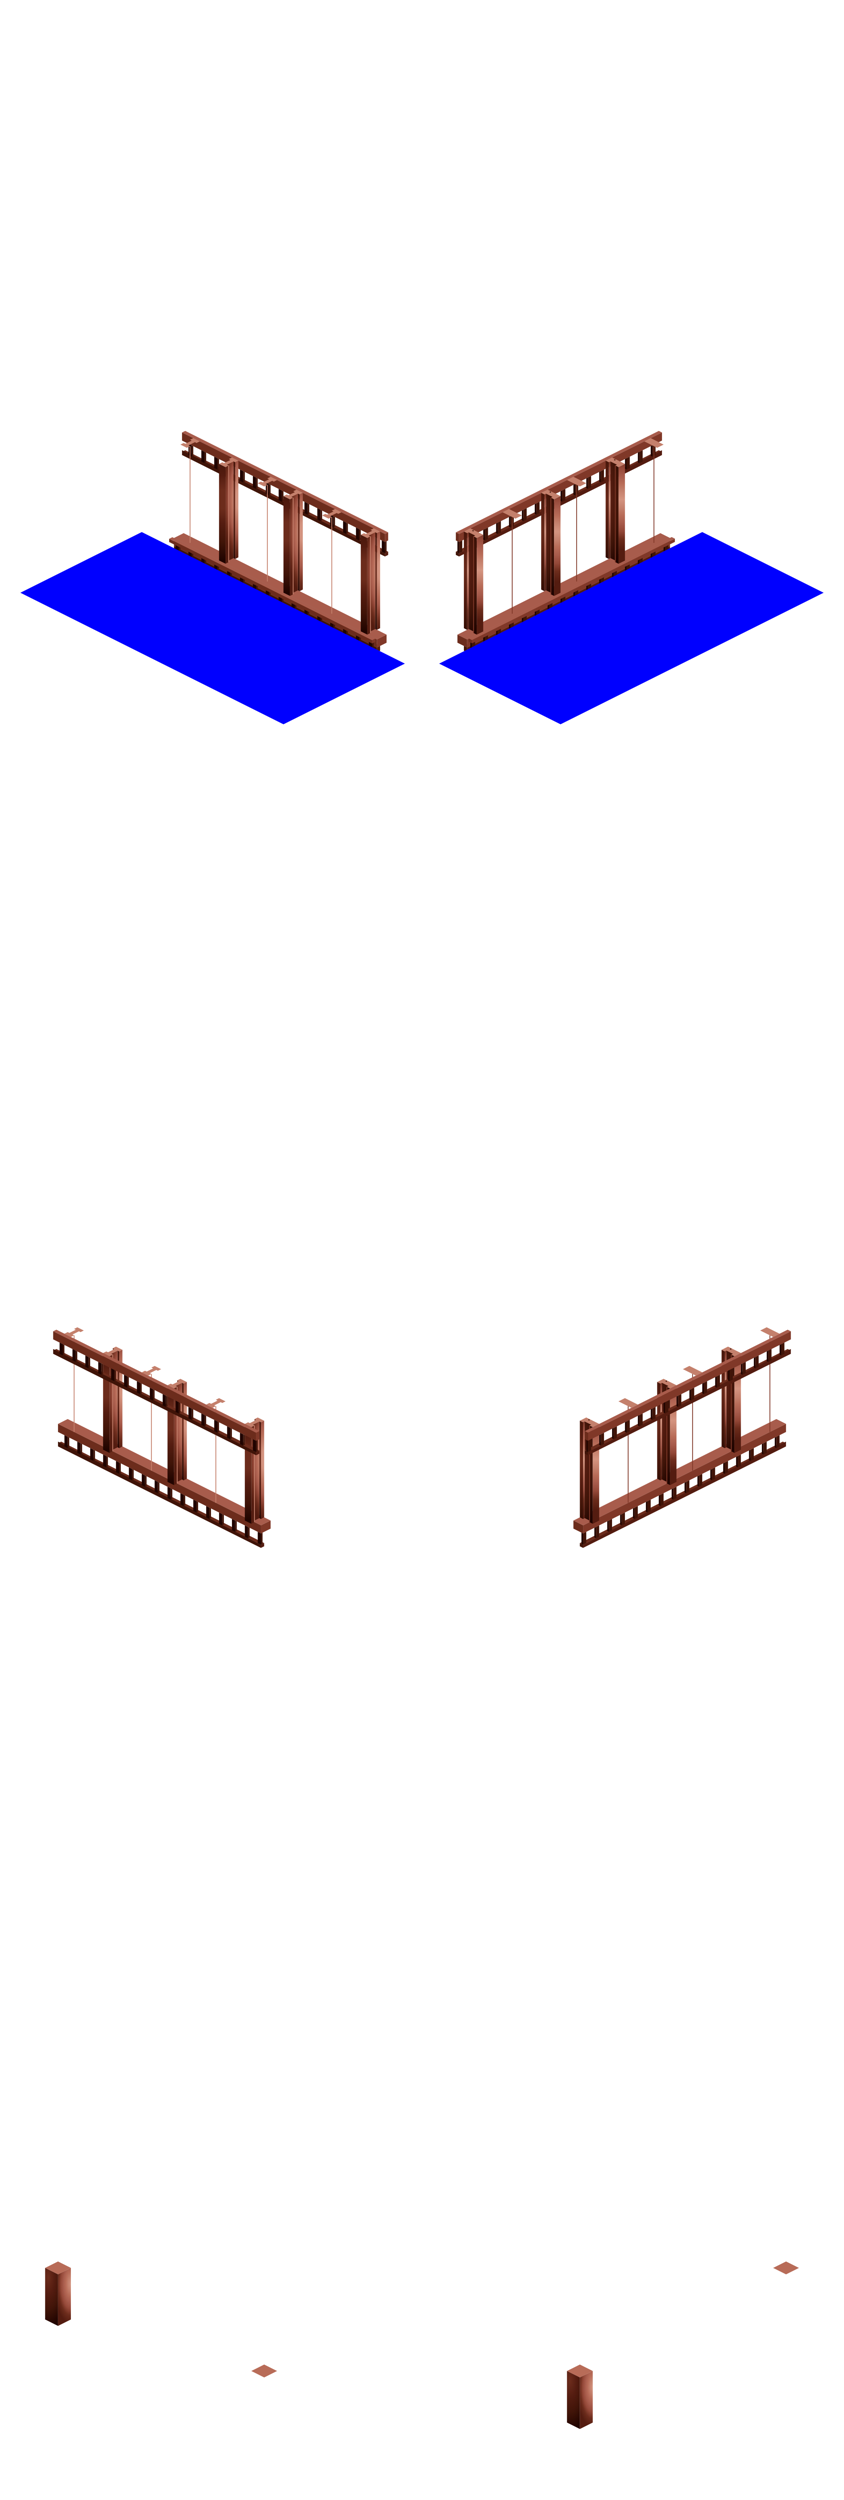 <?xml version="1.0" encoding="UTF-8" standalone="no"?>
<!-- Created with Inkscape (http://www.inkscape.org/) -->

<svg
   width="131"
   height="388"
   viewBox="0 0 34.66 102.658"
   version="1.1"
   id="svg5"
   xml:space="preserve"
   inkscape:version="1.2.2 (732a01da63, 2022-12-09)"
   sodipodi:docname="bridge_steelfast.svg"
   inkscape:export-filename="bridge_steelfast.png"
   inkscape:export-xdpi="384"
   inkscape:export-ydpi="384"
   xmlns:inkscape="http://www.inkscape.org/namespaces/inkscape"
   xmlns:sodipodi="http://sodipodi.sourceforge.net/DTD/sodipodi-0.dtd"
   xmlns:xlink="http://www.w3.org/1999/xlink"
   xmlns="http://www.w3.org/2000/svg"
   xmlns:svg="http://www.w3.org/2000/svg"><sodipodi:namedview
     id="namedview7"
     pagecolor="#ffffff"
     bordercolor="#666666"
     borderopacity="1.0"
     inkscape:showpageshadow="2"
     inkscape:pageopacity="0.0"
     inkscape:pagecheckerboard="0"
     inkscape:deskcolor="#d1d1d1"
     inkscape:document-units="px"
     showgrid="true"
     showguides="true"
     inkscape:zoom="4.0000002"
     inkscape:cx="-168.62499"
     inkscape:cy="186.49999"
     inkscape:window-width="3840"
     inkscape:window-height="2066"
     inkscape:window-x="-11"
     inkscape:window-y="-11"
     inkscape:window-maximized="1"
     inkscape:current-layer="layer1"><inkscape:grid
       type="xygrid"
       id="grid186"
       spacingx="0.033"
       spacingy="0.033"
       empspacing="4"
       originx="0"
       originy="0"
       units="px"
       visible="true" /></sodipodi:namedview><defs
     id="defs2"><linearGradient
       inkscape:collect="always"
       id="linearGradient18527"><stop
         style="stop-color:#6c2c1c;stop-opacity:1;"
         offset="0.152"
         id="stop18519" /><stop
         style="stop-color:#541c10;stop-opacity:1;"
         offset="0.394"
         id="stop18521" /><stop
         style="stop-color:#401408;stop-opacity:1;"
         offset="0.694"
         id="stop18523" /><stop
         style="stop-color:#200400;stop-opacity:1;"
         offset="1"
         id="stop18525" /></linearGradient><linearGradient
       inkscape:collect="always"
       id="linearGradient18517"><stop
         style="stop-color:#d49480;stop-opacity:1;"
         offset="0.124"
         id="stop18501" /><stop
         style="stop-color:#c4806c;stop-opacity:1;"
         offset="0.241"
         id="stop18503" /><stop
         style="stop-color:#b86c58;stop-opacity:1;"
         offset="0.357"
         id="stop18505" /><stop
         style="stop-color:#a85c4c;stop-opacity:1;"
         offset="0.468"
         id="stop18507" /><stop
         style="stop-color:#944838;stop-opacity:1;"
         offset="0.56"
         id="stop18509" /><stop
         style="stop-color:#6c2c1c;stop-opacity:1;"
         offset="0.699"
         id="stop18511" /><stop
         style="stop-color:#541c10;stop-opacity:1;"
         offset="0.83"
         id="stop18513" /><stop
         style="stop-color:#541c10;stop-opacity:1;"
         offset="1"
         id="stop18515" /></linearGradient><linearGradient
       inkscape:collect="always"
       id="linearGradient4727"><stop
         style="stop-color:#d49480;stop-opacity:1;"
         offset="0"
         id="stop4723" /><stop
         style="stop-color:#c4806c;stop-opacity:1;"
         offset="0.145"
         id="stop5937" /><stop
         style="stop-color:#b86c58;stop-opacity:1;"
         offset="0.257"
         id="stop5927" /><stop
         style="stop-color:#a85c4c;stop-opacity:1;"
         offset="0.382"
         id="stop5929" /><stop
         style="stop-color:#944838;stop-opacity:1;"
         offset="0.519"
         id="stop5925" /><stop
         style="stop-color:#6c2c1c;stop-opacity:1;"
         offset="0.652"
         id="stop5935" /><stop
         style="stop-color:#541c10;stop-opacity:1;"
         offset="0.824"
         id="stop5931" /><stop
         style="stop-color:#541c10;stop-opacity:1;"
         offset="1"
         id="stop5933" /></linearGradient><linearGradient
       inkscape:collect="always"
       id="linearGradient2744"><stop
         style="stop-color:#6c2c1c;stop-opacity:1;"
         offset="0"
         id="stop2740" /><stop
         style="stop-color:#541c10;stop-opacity:1;"
         offset="0.344"
         id="stop5300" /><stop
         style="stop-color:#401408;stop-opacity:1;"
         offset="0.662"
         id="stop5578" /><stop
         style="stop-color:#200400;stop-opacity:1;"
         offset="1"
         id="stop2742" /></linearGradient><linearGradient
       inkscape:collect="always"
       xlink:href="#linearGradient18527"
       id="linearGradient2746"
       x1="14.287"
       y1="23.151"
       x2="14.287"
       y2="25.665"
       gradientUnits="userSpaceOnUse"
       spreadMethod="reflect" /><radialGradient
       inkscape:collect="always"
       xlink:href="#linearGradient18517"
       id="radialGradient4731"
       cx="15.081"
       cy="23.614"
       fx="15.081"
       fy="23.614"
       r="0.265"
       gradientTransform="matrix(-3,1.7828446e-7,-2.2669016e-7,-11.5,60.325,294.712)"
       gradientUnits="userSpaceOnUse" /><linearGradient
       inkscape:collect="always"
       xlink:href="#linearGradient4727"
       id="linearGradient2746-9"
       x1="14.287"
       y1="23.151"
       x2="14.287"
       y2="25.665"
       gradientUnits="userSpaceOnUse"
       spreadMethod="reflect" /><radialGradient
       inkscape:collect="always"
       xlink:href="#linearGradient2744"
       id="radialGradient4731-9"
       cx="15.081"
       cy="23.614"
       fx="15.081"
       fy="23.614"
       r="0.265"
       gradientTransform="matrix(-3,1.7828446e-7,-2.2669016e-7,-11.5,60.325,294.712)"
       gradientUnits="userSpaceOnUse" /><radialGradient
       inkscape:collect="always"
       xlink:href="#linearGradient4727"
       id="radialGradient4731-93"
       cx="15.081"
       cy="23.54"
       fx="15.081"
       fy="23.54"
       r="0.265"
       gradientTransform="matrix(-3,-4.3442984e-6,1.1128669e-5,-7.5,58.737,200.625)"
       gradientUnits="userSpaceOnUse" /><radialGradient
       inkscape:collect="always"
       xlink:href="#linearGradient2744"
       id="radialGradient8426"
       cx="14.751"
       cy="24.398"
       fx="14.751"
       fy="24.398"
       r="0.265"
       gradientTransform="matrix(-3,-1.296476e-5,3.2552971e-5,-7.5,56.818,206.794)"
       gradientUnits="userSpaceOnUse" /><radialGradient
       inkscape:collect="always"
       xlink:href="#linearGradient2744"
       id="radialGradient1206"
       cx="15.081"
       cy="23.614"
       fx="15.081"
       fy="23.614"
       r="0.265"
       gradientTransform="matrix(-3,1.7828446e-7,-2.2669016e-7,-11.5,60.325,294.712)"
       gradientUnits="userSpaceOnUse" /><radialGradient
       inkscape:collect="always"
       xlink:href="#linearGradient2744"
       id="radialGradient1238"
       cx="15.081"
       cy="23.614"
       fx="15.081"
       fy="23.614"
       r="0.265"
       gradientTransform="matrix(-3,1.7828446e-7,-2.2669016e-7,-11.5,60.325,294.712)"
       gradientUnits="userSpaceOnUse" /><radialGradient
       inkscape:collect="always"
       xlink:href="#linearGradient2744"
       id="radialGradient1270"
       cx="15.081"
       cy="23.614"
       fx="15.081"
       fy="23.614"
       r="0.265"
       gradientTransform="matrix(-3,1.7828446e-7,-2.2669016e-7,-11.5,60.325,294.712)"
       gradientUnits="userSpaceOnUse" /><radialGradient
       inkscape:collect="always"
       xlink:href="#linearGradient2744"
       id="radialGradient1302"
       cx="15.081"
       cy="23.614"
       fx="15.081"
       fy="23.614"
       r="0.265"
       gradientTransform="matrix(-3,1.7828446e-7,-2.2669016e-7,-11.5,60.325,294.712)"
       gradientUnits="userSpaceOnUse" /><radialGradient
       inkscape:collect="always"
       xlink:href="#linearGradient2744"
       id="radialGradient1334"
       cx="15.081"
       cy="23.614"
       fx="15.081"
       fy="23.614"
       r="0.265"
       gradientTransform="matrix(-3,1.7828446e-7,-2.2669016e-7,-11.5,60.325,294.712)"
       gradientUnits="userSpaceOnUse" /><radialGradient
       inkscape:collect="always"
       xlink:href="#linearGradient2744"
       id="radialGradient1366"
       cx="15.081"
       cy="23.614"
       fx="15.081"
       fy="23.614"
       r="0.265"
       gradientTransform="matrix(-3,1.7828446e-7,-2.2669016e-7,-11.5,60.325,294.712)"
       gradientUnits="userSpaceOnUse" /><radialGradient
       inkscape:collect="always"
       xlink:href="#linearGradient18517"
       id="radialGradient1414"
       cx="15.081"
       cy="23.614"
       fx="15.081"
       fy="23.614"
       r="0.265"
       gradientTransform="matrix(-3,1.7828446e-7,-2.2669016e-7,-11.5,60.325,294.712)"
       gradientUnits="userSpaceOnUse" /><radialGradient
       inkscape:collect="always"
       xlink:href="#linearGradient18517"
       id="radialGradient1446"
       cx="15.081"
       cy="23.614"
       fx="15.081"
       fy="23.614"
       r="0.265"
       gradientTransform="matrix(-3,1.7828446e-7,-2.2669016e-7,-11.5,60.325,294.712)"
       gradientUnits="userSpaceOnUse" /><radialGradient
       inkscape:collect="always"
       xlink:href="#linearGradient18517"
       id="radialGradient1478"
       cx="15.081"
       cy="23.614"
       fx="15.081"
       fy="23.614"
       r="0.265"
       gradientTransform="matrix(-3,1.7828446e-7,-2.2669016e-7,-11.5,60.325,294.712)"
       gradientUnits="userSpaceOnUse" /><radialGradient
       inkscape:collect="always"
       xlink:href="#linearGradient18517"
       id="radialGradient1510"
       cx="15.081"
       cy="23.614"
       fx="15.081"
       fy="23.614"
       r="0.265"
       gradientTransform="matrix(-3,1.7828446e-7,-2.2669016e-7,-11.5,60.325,294.712)"
       gradientUnits="userSpaceOnUse" /><radialGradient
       inkscape:collect="always"
       xlink:href="#linearGradient18517"
       id="radialGradient1542"
       cx="15.081"
       cy="23.614"
       fx="15.081"
       fy="23.614"
       r="0.265"
       gradientTransform="matrix(-3,1.7828446e-7,-2.2669016e-7,-11.5,60.325,294.712)"
       gradientUnits="userSpaceOnUse" /><radialGradient
       inkscape:collect="always"
       xlink:href="#linearGradient18517"
       id="radialGradient1574"
       cx="15.081"
       cy="23.614"
       fx="15.081"
       fy="23.614"
       r="0.265"
       gradientTransform="matrix(-3,1.7828446e-7,-2.2669016e-7,-11.5,60.325,294.712)"
       gradientUnits="userSpaceOnUse" /></defs><g
     inkscape:label="Layer 1"
     inkscape:groupmode="layer"
     id="layer1"
     style="display:inline"><use
       x="0"
       y="0"
       xlink:href="#g8-5-3-3"
       id="use14600"
       style="display:inline"
       transform="translate(-4.564,40.977)" /><use
       x="0"
       y="0"
       xlink:href="#g7-5-6"
       id="use14602"
       style="display:inline"
       transform="translate(-4.564,40.977)" /><g
       id="g15973"
       transform="translate(-0.529,0.265)"><g
         id="g5-42-4-1"
         style="display:inline"
         transform="translate(17.132,12.601)"><path
           style="opacity:1;fill:#a85c4c;fill-opacity:1;fill-rule:evenodd;stroke-width:0.979"
           d="M 10.451,4.829 2.117,8.996 2.249,9.062 10.583,4.895 Z"
           id="path3-86-2-7"
           sodipodi:nodetypes="ccccc" /><path
           style="opacity:1;fill:#803828;fill-opacity:1;fill-rule:evenodd;stroke-width:0.979"
           d="m 2.249,9.062 -2e-7,0.331 L 10.583,5.226 V 4.895 Z"
           id="path4-3-0-1"
           sodipodi:nodetypes="ccccc" /><path
           style="opacity:1;fill:#6c2c1c;fill-opacity:1;fill-rule:evenodd;stroke-width:0.979"
           d="m 2.117,8.996 -2e-7,0.331 0.132,0.066 2e-7,-0.331 z"
           id="path5-1-4-1"
           sodipodi:nodetypes="ccccc" /></g><g
         id="g15905"><g
           id="g8-5-3-3-1"
           transform="translate(12.435,10.517)"
           style="display:inline"><path
             style="fill:#6c2c1c;fill-opacity:1;fill-rule:evenodd;stroke-width:0.979"
             d="M 15.147,7.706 6.813,11.873 6.945,11.939 15.28,7.772 Z"
             id="path3-8-0-2-8-4"
             sodipodi:nodetypes="ccccc" /><path
             style="fill:#541c10;fill-opacity:1;fill-rule:evenodd;stroke-width:0.979"
             d="m 6.945,11.939 4e-7,0.132 8.334,-4.167 V 7.706 Z"
             id="path4-0-5-7-7-0"
             sodipodi:nodetypes="ccccc" /><path
             style="fill:#401408;fill-opacity:1;fill-rule:evenodd;stroke-width:0.979"
             d="m 6.813,11.873 4e-7,0.132 0.132,0.066 -4e-7,-0.132 z"
             id="path5-5-0-2-2-5"
             sodipodi:nodetypes="ccccc" /></g><g
           id="g7-5-6-0"
           transform="translate(12.369,10.55)"
           style="display:inline"><path
             style="display:inline;fill:#200400;fill-opacity:1;fill-rule:evenodd;stroke-width:0.979"
             d="m 7.011,11.906 -0.066,-0.033 -4e-7,-0.463 0.066,0.033 z"
             id="path7-2-9-8-0"
             sodipodi:nodetypes="ccccc" /><path
             style="fill:#401408;fill-opacity:1;fill-rule:evenodd;stroke-width:0.979"
             d="m 7.011,11.443 0.132,-0.066 3e-7,0.463 -0.132,0.066 z"
             id="path6-0-1-1"
             sodipodi:nodetypes="ccccc" /><path
             style="display:inline;fill:#200400;fill-opacity:1;fill-rule:evenodd;stroke-width:0.979"
             d="m 7.541,11.642 -0.066,-0.033 -4e-7,-0.397 0.066,-0.033 z"
             id="path7-2-2-7-3-8-4"
             sodipodi:nodetypes="ccccc" /><path
             style="display:inline;fill:#401408;fill-opacity:1;fill-rule:evenodd;stroke-width:0.979"
             d="m 7.541,11.179 0.132,-0.066 4e-7,0.463 -0.132,0.066 z"
             id="path6-7-3-4-8-7"
             sodipodi:nodetypes="ccccc" /><path
             style="display:inline;fill:#200400;fill-opacity:1;fill-rule:evenodd;stroke-width:0.979"
             d="m 8.07,11.377 -0.066,-0.033 -4e-7,-0.397 0.066,-0.033 z"
             id="path7-2-2-8-9-7"
             sodipodi:nodetypes="ccccc" /><path
             style="display:inline;fill:#401408;fill-opacity:1;fill-rule:evenodd;stroke-width:0.979"
             d="m 8.07,10.914 0.132,-0.066 3e-7,0.463 -0.132,0.066 z"
             id="path6-5-3-5-6"
             sodipodi:nodetypes="ccccc" /><path
             style="display:inline;fill:#200400;fill-opacity:1;fill-rule:evenodd;stroke-width:0.979"
             d="m 8.599,11.112 -0.066,-0.033 -4e-7,-0.397 0.066,-0.033 z"
             id="path7-2-2-7-2-0-7-0"
             sodipodi:nodetypes="ccccc" /><path
             style="display:inline;fill:#401408;fill-opacity:1;fill-rule:evenodd;stroke-width:0.979"
             d="m 8.599,10.649 0.132,-0.066 4e-7,0.463 -0.132,0.066 z"
             id="path6-7-3-7-5-3-3"
             sodipodi:nodetypes="ccccc" /><path
             style="display:inline;fill:#200400;fill-opacity:1;fill-rule:evenodd;stroke-width:0.979"
             d="m 9.128,10.848 -0.066,-0.033 -4e-7,-0.397 0.066,-0.033 z"
             id="path7-2-2-3-3-3-7"
             sodipodi:nodetypes="ccccc" /><path
             style="display:inline;fill:#401408;fill-opacity:1;fill-rule:evenodd;stroke-width:0.979"
             d="m 9.128,10.385 0.132,-0.066 3e-7,0.463 -0.132,0.066 z"
             id="path6-5-1-3-1-2"
             sodipodi:nodetypes="ccccc" /><path
             style="display:inline;fill:#200400;fill-opacity:1;fill-rule:evenodd;stroke-width:0.979"
             d="m 9.657,10.583 -0.066,-0.033 -4e-7,-0.397 0.066,-0.033 z"
             id="path7-2-2-7-2-2-2-4-1"
             sodipodi:nodetypes="ccccc" /><path
             style="display:inline;fill:#401408;fill-opacity:1;fill-rule:evenodd;stroke-width:0.979"
             d="m 9.657,10.12 0.132,-0.066 4e-7,0.463 -0.132,0.066 z"
             id="path6-7-3-7-6-7-4-9"
             sodipodi:nodetypes="ccccc" /><path
             style="display:inline;fill:#200400;fill-opacity:1;fill-rule:evenodd;stroke-width:0.979"
             d="m 10.186,10.319 -0.066,-0.033 V 9.889 l 0.066,-0.033 z"
             id="path7-2-2-3-1-0-0-0"
             sodipodi:nodetypes="ccccc" /><path
             style="display:inline;fill:#401408;fill-opacity:1;fill-rule:evenodd;stroke-width:0.979"
             d="m 10.186,9.856 0.132,-0.066 -1e-6,0.463 -0.132,0.066 z"
             id="path6-5-1-8-5-1-3"
             sodipodi:nodetypes="ccccc" /><path
             style="display:inline;fill:#200400;fill-opacity:1;fill-rule:evenodd;stroke-width:0.979"
             d="m 10.716,10.054 -0.066,-0.033 V 9.624 l 0.066,-0.033 z"
             id="path7-2-2-7-2-2-5-1-8-7"
             sodipodi:nodetypes="ccccc" /><path
             style="display:inline;fill:#401408;fill-opacity:1;fill-rule:evenodd;stroke-width:0.979"
             d="m 10.716,9.591 0.132,-0.066 -10e-7,0.463 -0.132,0.066 z"
             id="path6-7-3-7-6-0-4-2-9"
             sodipodi:nodetypes="ccccc" /><path
             style="display:inline;fill:#200400;fill-opacity:1;fill-rule:evenodd;stroke-width:0.979"
             d="m 11.245,9.79 -0.066,-0.033 V 9.36 l 0.066,-0.033 z"
             id="path7-2-2-3-1-4-8-5-2"
             sodipodi:nodetypes="ccccc" /><path
             style="display:inline;fill:#401408;fill-opacity:1;fill-rule:evenodd;stroke-width:0.979"
             d="m 11.245,9.327 0.132,-0.066 -10e-7,0.463 -0.132,0.066 z"
             id="path6-5-1-8-4-9-0-9"
             sodipodi:nodetypes="ccccc" /><path
             style="display:inline;fill:#200400;fill-opacity:1;fill-rule:evenodd;stroke-width:0.979"
             d="m 11.774,9.525 -0.066,-0.033 V 9.095 l 0.066,-0.033 z"
             id="path7-2-2-7-2-2-5-7-8-5-1"
             sodipodi:nodetypes="ccccc" /><path
             style="display:inline;fill:#401408;fill-opacity:1;fill-rule:evenodd;stroke-width:0.979"
             d="m 11.774,9.062 0.132,-0.066 -1e-6,0.463 -0.132,0.066 z"
             id="path6-7-3-7-6-0-0-2-4-7"
             sodipodi:nodetypes="ccccc" /><path
             style="display:inline;fill:#200400;fill-opacity:1;fill-rule:evenodd;stroke-width:0.979"
             d="m 12.303,9.26 -0.066,-0.033 V 8.83 l 0.066,-0.033 z"
             id="path7-2-2-3-1-4-5-9-0-2"
             sodipodi:nodetypes="ccccc" /><path
             style="display:inline;fill:#401408;fill-opacity:1;fill-rule:evenodd;stroke-width:0.979"
             d="m 12.303,8.797 0.132,-0.066 -10e-7,0.463 -0.132,0.066 z"
             id="path6-5-1-8-4-7-5-0-5"
             sodipodi:nodetypes="ccccc" /><path
             style="display:inline;fill:#200400;fill-opacity:1;fill-rule:evenodd;stroke-width:0.979"
             d="m 12.832,8.996 -0.066,-0.033 V 8.566 l 0.066,-0.033 z"
             id="path7-2-2-7-2-2-5-7-0-3-4-1"
             sodipodi:nodetypes="ccccc" /><path
             style="display:inline;fill:#401408;fill-opacity:1;fill-rule:evenodd;stroke-width:0.979"
             d="m 12.832,8.533 0.132,-0.066 -1e-6,0.463 -0.132,0.066 z"
             id="path6-7-3-7-6-0-0-3-0-7-1"
             sodipodi:nodetypes="ccccc" /><path
             style="display:inline;fill:#200400;fill-opacity:1;fill-rule:evenodd;stroke-width:0.979"
             d="m 13.361,8.731 -0.066,-0.033 V 8.301 l 0.066,-0.033 z"
             id="path7-2-2-3-1-4-5-3-7-4-1"
             sodipodi:nodetypes="ccccc" /><path
             style="display:inline;fill:#401408;fill-opacity:1;fill-rule:evenodd;stroke-width:0.979"
             d="m 13.361,8.268 0.132,-0.066 -10e-7,0.463 -0.132,0.066 z"
             id="path6-5-1-8-4-7-1-0-2-8"
             sodipodi:nodetypes="ccccc" /><path
             style="display:inline;fill:#200400;fill-opacity:1;fill-rule:evenodd;stroke-width:0.979"
             d="m 13.891,8.467 -0.066,-0.033 V 8.037 l 0.066,-0.033 z"
             id="path7-2-2-7-2-2-5-7-0-9-2-1-1"
             sodipodi:nodetypes="ccccc" /><path
             style="display:inline;fill:#401408;fill-opacity:1;fill-rule:evenodd;stroke-width:0.979"
             d="m 13.891,8.004 0.132,-0.066 -10e-7,0.463 -0.132,0.066 z"
             id="path6-7-3-7-6-0-0-3-6-0-2-6"
             sodipodi:nodetypes="ccccc" /><path
             style="display:inline;fill:#200400;fill-opacity:1;fill-rule:evenodd;stroke-width:0.979"
             d="m 14.42,8.202 -0.066,-0.033 V 7.772 l 0.066,-0.033 z"
             id="path7-2-2-3-1-4-5-3-6-6-2-8"
             sodipodi:nodetypes="ccccc" /><path
             style="display:inline;fill:#401408;fill-opacity:1;fill-rule:evenodd;stroke-width:0.979"
             d="m 14.42,7.739 0.132,-0.066 -1e-6,0.463 -0.132,0.066 z"
             id="path6-5-1-8-4-7-1-9-7-2-9"
             sodipodi:nodetypes="ccccc" /><path
             style="display:inline;fill:#200400;fill-opacity:1;fill-rule:evenodd;stroke-width:0.979"
             d="m 14.949,7.937 -0.066,-0.033 V 7.508 l 0.066,-0.033 z"
             id="path7-2-2-7-2-2-5-7-0-9-1-1-7-7"
             sodipodi:nodetypes="ccccc" /><path
             style="display:inline;fill:#401408;fill-opacity:1;fill-rule:evenodd;stroke-width:0.979"
             d="m 14.949,7.474 0.132,-0.066 -10e-7,0.463 -0.132,0.066 z"
             id="path6-7-3-7-6-0-0-3-6-7-5-6-8"
             sodipodi:nodetypes="ccccc" /></g></g></g><use
       x="0"
       y="0"
       xlink:href="#g8-5-3-3-1"
       id="use14631"
       style="display:inline"
       transform="translate(4.564,40.977)" /><use
       x="0"
       y="0"
       xlink:href="#g7-5-6-0"
       id="use14633"
       style="display:inline"
       transform="translate(4.564,40.977)" /><g
       id="g12732"
       transform="translate(0.529,0.265)"><g
         id="g8-5-3-3"
         transform="matrix(-1,0,0,1,22.225,10.517)"
         style="display:inline"><path
           style="fill:#6c2c1c;fill-opacity:1;fill-rule:evenodd;stroke-width:0.979"
           d="M 15.147,7.706 6.813,11.873 6.945,11.939 15.28,7.772 Z"
           id="path3-8-0-2-8"
           sodipodi:nodetypes="ccccc" /><path
           style="fill:#401408;fill-opacity:1;fill-rule:evenodd;stroke-width:0.979"
           d="m 6.945,11.939 4e-7,0.132 8.334,-4.167 V 7.706 Z"
           id="path4-0-5-7-7"
           sodipodi:nodetypes="ccccc" /><path
           style="fill:#541c10;fill-opacity:1;fill-rule:evenodd;stroke-width:0.979"
           d="m 6.813,11.873 4e-7,0.132 0.132,0.066 -4e-7,-0.132 z"
           id="path5-5-0-2-2"
           sodipodi:nodetypes="ccccc" /></g><g
         id="g5-42-4"
         style="display:inline"
         transform="matrix(-1,0,0,1,17.529,12.601)"><path
           style="opacity:1;fill:#a85c4c;fill-opacity:1;fill-rule:evenodd;stroke-width:0.979"
           d="M 10.451,4.829 2.117,8.996 2.249,9.062 10.583,4.895 Z"
           id="path3-86-2"
           sodipodi:nodetypes="ccccc" /><path
           style="opacity:1;fill:#6c2c1c;fill-opacity:1;fill-rule:evenodd;stroke-width:0.979"
           d="m 2.249,9.062 -2e-7,0.331 L 10.583,5.226 V 4.895 Z"
           id="path4-3-0"
           sodipodi:nodetypes="ccccc" /><path
           style="opacity:1;fill:#803828;fill-opacity:1;fill-rule:evenodd;stroke-width:0.979"
           d="m 2.117,8.996 -2e-7,0.331 0.132,0.066 2e-7,-0.331 z"
           id="path5-1-4"
           sodipodi:nodetypes="ccccc" /></g><g
         id="g7-5-6"
         transform="matrix(-1,0,0,1,22.291,10.55)"
         style="display:inline"><path
           style="display:inline;fill:#401408;fill-opacity:1;fill-rule:evenodd;stroke-width:0.979"
           d="m 7.011,11.906 -0.066,-0.033 -4e-7,-0.463 0.066,0.033 z"
           id="path7-2-9-8"
           sodipodi:nodetypes="ccccc" /><path
           style="fill:#200400;fill-opacity:1;fill-rule:evenodd;stroke-width:0.979"
           d="m 7.011,11.443 0.132,-0.066 3e-7,0.463 -0.132,0.066 z"
           id="path6-0-1"
           sodipodi:nodetypes="ccccc" /><path
           style="display:inline;fill:#401408;fill-opacity:1;fill-rule:evenodd;stroke-width:0.979"
           d="m 7.541,11.642 -0.066,-0.033 -4e-7,-0.397 0.066,-0.033 z"
           id="path7-2-2-7-3-8"
           sodipodi:nodetypes="ccccc" /><path
           style="display:inline;fill:#200400;fill-opacity:1;fill-rule:evenodd;stroke-width:0.979"
           d="m 7.541,11.179 0.132,-0.066 4e-7,0.463 -0.132,0.066 z"
           id="path6-7-3-4-8"
           sodipodi:nodetypes="ccccc" /><path
           style="display:inline;fill:#401408;fill-opacity:1;fill-rule:evenodd;stroke-width:0.979"
           d="m 8.07,11.377 -0.066,-0.033 -4e-7,-0.397 0.066,-0.033 z"
           id="path7-2-2-8-9"
           sodipodi:nodetypes="ccccc" /><path
           style="display:inline;fill:#200400;fill-opacity:1;fill-rule:evenodd;stroke-width:0.979"
           d="m 8.07,10.914 0.132,-0.066 3e-7,0.463 -0.132,0.066 z"
           id="path6-5-3-5"
           sodipodi:nodetypes="ccccc" /><path
           style="display:inline;fill:#401408;fill-opacity:1;fill-rule:evenodd;stroke-width:0.979"
           d="m 8.599,11.112 -0.066,-0.033 -4e-7,-0.397 0.066,-0.033 z"
           id="path7-2-2-7-2-0-7"
           sodipodi:nodetypes="ccccc" /><path
           style="display:inline;fill:#200400;fill-opacity:1;fill-rule:evenodd;stroke-width:0.979"
           d="m 8.599,10.649 0.132,-0.066 4e-7,0.463 -0.132,0.066 z"
           id="path6-7-3-7-5-3"
           sodipodi:nodetypes="ccccc" /><path
           style="display:inline;fill:#401408;fill-opacity:1;fill-rule:evenodd;stroke-width:0.979"
           d="m 9.128,10.848 -0.066,-0.033 -4e-7,-0.397 0.066,-0.033 z"
           id="path7-2-2-3-3-3"
           sodipodi:nodetypes="ccccc" /><path
           style="display:inline;fill:#200400;fill-opacity:1;fill-rule:evenodd;stroke-width:0.979"
           d="m 9.128,10.385 0.132,-0.066 3e-7,0.463 -0.132,0.066 z"
           id="path6-5-1-3-1"
           sodipodi:nodetypes="ccccc" /><path
           style="display:inline;fill:#401408;fill-opacity:1;fill-rule:evenodd;stroke-width:0.979"
           d="m 9.657,10.583 -0.066,-0.033 -4e-7,-0.397 0.066,-0.033 z"
           id="path7-2-2-7-2-2-2-4"
           sodipodi:nodetypes="ccccc" /><path
           style="display:inline;fill:#200400;fill-opacity:1;fill-rule:evenodd;stroke-width:0.979"
           d="m 9.657,10.12 0.132,-0.066 4e-7,0.463 -0.132,0.066 z"
           id="path6-7-3-7-6-7-4"
           sodipodi:nodetypes="ccccc" /><path
           style="display:inline;fill:#401408;fill-opacity:1;fill-rule:evenodd;stroke-width:0.979"
           d="m 10.186,10.319 -0.066,-0.033 V 9.889 l 0.066,-0.033 z"
           id="path7-2-2-3-1-0-0"
           sodipodi:nodetypes="ccccc" /><path
           style="display:inline;fill:#200400;fill-opacity:1;fill-rule:evenodd;stroke-width:0.979"
           d="m 10.186,9.856 0.132,-0.066 -1e-6,0.463 -0.132,0.066 z"
           id="path6-5-1-8-5-1"
           sodipodi:nodetypes="ccccc" /><path
           style="display:inline;fill:#401408;fill-opacity:1;fill-rule:evenodd;stroke-width:0.979"
           d="m 10.716,10.054 -0.066,-0.033 V 9.624 l 0.066,-0.033 z"
           id="path7-2-2-7-2-2-5-1-8"
           sodipodi:nodetypes="ccccc" /><path
           style="display:inline;fill:#200400;fill-opacity:1;fill-rule:evenodd;stroke-width:0.979"
           d="m 10.716,9.591 0.132,-0.066 -10e-7,0.463 -0.132,0.066 z"
           id="path6-7-3-7-6-0-4-2"
           sodipodi:nodetypes="ccccc" /><path
           style="display:inline;fill:#401408;fill-opacity:1;fill-rule:evenodd;stroke-width:0.979"
           d="m 11.245,9.79 -0.066,-0.033 V 9.36 l 0.066,-0.033 z"
           id="path7-2-2-3-1-4-8-5"
           sodipodi:nodetypes="ccccc" /><path
           style="display:inline;fill:#200400;fill-opacity:1;fill-rule:evenodd;stroke-width:0.979"
           d="m 11.245,9.327 0.132,-0.066 -10e-7,0.463 -0.132,0.066 z"
           id="path6-5-1-8-4-9-0"
           sodipodi:nodetypes="ccccc" /><path
           style="display:inline;fill:#401408;fill-opacity:1;fill-rule:evenodd;stroke-width:0.979"
           d="m 11.774,9.525 -0.066,-0.033 V 9.095 l 0.066,-0.033 z"
           id="path7-2-2-7-2-2-5-7-8-5"
           sodipodi:nodetypes="ccccc" /><path
           style="display:inline;fill:#200400;fill-opacity:1;fill-rule:evenodd;stroke-width:0.979"
           d="m 11.774,9.062 0.132,-0.066 -1e-6,0.463 -0.132,0.066 z"
           id="path6-7-3-7-6-0-0-2-4"
           sodipodi:nodetypes="ccccc" /><path
           style="display:inline;fill:#401408;fill-opacity:1;fill-rule:evenodd;stroke-width:0.979"
           d="m 12.303,9.26 -0.066,-0.033 V 8.83 l 0.066,-0.033 z"
           id="path7-2-2-3-1-4-5-9-0"
           sodipodi:nodetypes="ccccc" /><path
           style="display:inline;fill:#200400;fill-opacity:1;fill-rule:evenodd;stroke-width:0.979"
           d="m 12.303,8.797 0.132,-0.066 -10e-7,0.463 -0.132,0.066 z"
           id="path6-5-1-8-4-7-5-0"
           sodipodi:nodetypes="ccccc" /><path
           style="display:inline;fill:#401408;fill-opacity:1;fill-rule:evenodd;stroke-width:0.979"
           d="m 12.832,8.996 -0.066,-0.033 V 8.566 l 0.066,-0.033 z"
           id="path7-2-2-7-2-2-5-7-0-3-4"
           sodipodi:nodetypes="ccccc" /><path
           style="display:inline;fill:#200400;fill-opacity:1;fill-rule:evenodd;stroke-width:0.979"
           d="m 12.832,8.533 0.132,-0.066 -1e-6,0.463 -0.132,0.066 z"
           id="path6-7-3-7-6-0-0-3-0-7"
           sodipodi:nodetypes="ccccc" /><path
           style="display:inline;fill:#401408;fill-opacity:1;fill-rule:evenodd;stroke-width:0.979"
           d="m 13.361,8.731 -0.066,-0.033 V 8.301 l 0.066,-0.033 z"
           id="path7-2-2-3-1-4-5-3-7-4"
           sodipodi:nodetypes="ccccc" /><path
           style="display:inline;fill:#200400;fill-opacity:1;fill-rule:evenodd;stroke-width:0.979"
           d="m 13.361,8.268 0.132,-0.066 -10e-7,0.463 -0.132,0.066 z"
           id="path6-5-1-8-4-7-1-0-2"
           sodipodi:nodetypes="ccccc" /><path
           style="display:inline;fill:#401408;fill-opacity:1;fill-rule:evenodd;stroke-width:0.979"
           d="m 13.891,8.467 -0.066,-0.033 V 8.037 l 0.066,-0.033 z"
           id="path7-2-2-7-2-2-5-7-0-9-2-1"
           sodipodi:nodetypes="ccccc" /><path
           style="display:inline;fill:#200400;fill-opacity:1;fill-rule:evenodd;stroke-width:0.979"
           d="m 13.891,8.004 0.132,-0.066 -10e-7,0.463 -0.132,0.066 z"
           id="path6-7-3-7-6-0-0-3-6-0-2"
           sodipodi:nodetypes="ccccc" /><path
           style="display:inline;fill:#401408;fill-opacity:1;fill-rule:evenodd;stroke-width:0.979"
           d="m 14.42,8.202 -0.066,-0.033 V 7.772 l 0.066,-0.033 z"
           id="path7-2-2-3-1-4-5-3-6-6-2"
           sodipodi:nodetypes="ccccc" /><path
           style="display:inline;fill:#200400;fill-opacity:1;fill-rule:evenodd;stroke-width:0.979"
           d="m 14.42,7.739 0.132,-0.066 -1e-6,0.463 -0.132,0.066 z"
           id="path6-5-1-8-4-7-1-9-7-2"
           sodipodi:nodetypes="ccccc" /><path
           style="display:inline;fill:#401408;fill-opacity:1;fill-rule:evenodd;stroke-width:0.979"
           d="m 14.949,7.937 -0.066,-0.033 V 7.508 l 0.066,-0.033 z"
           id="path7-2-2-7-2-2-5-7-0-9-1-1-7"
           sodipodi:nodetypes="ccccc" /><path
           style="display:inline;fill:#200400;fill-opacity:1;fill-rule:evenodd;stroke-width:0.979"
           d="m 14.949,7.474 0.132,-0.066 -10e-7,0.463 -0.132,0.066 z"
           id="path6-7-3-7-6-0-0-3-6-7-5-6"
           sodipodi:nodetypes="ccccc" /></g></g><g
       id="g5-42-4-7-0-4"
       style="display:inline"
       transform="translate(16.933,17.529)"><path
         style="opacity:1;fill:#541c10;fill-opacity:1;fill-rule:evenodd;stroke-width:0.979"
         d="m 2.249,9.062 -4e-7,0.198 8.334,-4.167 1e-6,-0.198 z"
         id="path4-3-0-9-5-1"
         sodipodi:nodetypes="ccccc" /><path
         style="opacity:1;fill:#a85c4c;fill-opacity:1;fill-rule:evenodd;stroke-width:0.979"
         d="M 10.451,4.829 2.117,8.996 2.249,9.062 10.583,4.895 Z"
         id="path3-86-2-0-0-7"
         sodipodi:nodetypes="ccccc" /><path
         style="opacity:1;fill:#401408;fill-opacity:1;fill-rule:evenodd;stroke-width:0.979"
         d="m 2.117,8.996 -4e-7,0.198 0.132,0.066 4e-7,-0.198 z"
         id="path5-1-4-5-7-8"
         sodipodi:nodetypes="ccccc" /></g><use
       x="0"
       y="0"
       xlink:href="#g5-42-4-7-4"
       id="use15009"
       transform="translate(-4.763,-36.38)" /><g
       id="g13563"><g
         id="g5"
         style="display:inline"
         transform="translate(17.132,17.225)"><path
           style="opacity:1;fill:#a85c4c;fill-opacity:1;fill-rule:evenodd;stroke-width:0.979"
           d="M 10.451,4.829 2.117,8.996 2.249,9.062 10.583,4.895 Z"
           id="path3"
           sodipodi:nodetypes="ccccc" /><path
           style="opacity:1;fill:#803828;fill-opacity:1;fill-rule:evenodd;stroke-width:0.979"
           d="M 2.249,9.062 V 9.194 L 10.583,5.027 V 4.895 Z"
           id="path4"
           sodipodi:nodetypes="ccccc" /><path
           style="opacity:1;fill:#6c2c1c;fill-opacity:1;fill-rule:evenodd;stroke-width:0.979"
           d="m 2.117,8.996 v 0.132 l 0.132,0.066 V 9.062 Z"
           id="path5" /></g><g
         id="g7"
         transform="translate(12.369,14.843)"
         style="display:inline"><path
           style="display:inline;fill:#200400;fill-opacity:1;fill-rule:evenodd;stroke-width:0.979"
           d="m 7.011,11.906 -0.066,-0.033 1e-7,-0.331 0.066,0.033 z"
           id="path7-2"
           sodipodi:nodetypes="ccccc" /><path
           style="fill:#401408;fill-opacity:1;fill-rule:evenodd;stroke-width:0.979"
           d="m 7.011,11.576 0.132,-0.066 -2e-7,0.331 -0.132,0.066 z"
           id="path6"
           sodipodi:nodetypes="ccccc" /><path
           style="display:inline;fill:#200400;fill-opacity:1;fill-rule:evenodd;stroke-width:0.979"
           d="m 7.541,11.642 -0.066,-0.033 10e-8,-0.265 0.066,-0.033 z"
           id="path7-2-2-7"
           sodipodi:nodetypes="ccccc" /><path
           style="display:inline;fill:#401408;fill-opacity:1;fill-rule:evenodd;stroke-width:0.979"
           d="m 7.541,11.311 0.132,-0.066 -1e-7,0.331 -0.132,0.066 z"
           id="path6-7-3"
           sodipodi:nodetypes="ccccc" /><path
           style="display:inline;fill:#200400;fill-opacity:1;fill-rule:evenodd;stroke-width:0.979"
           d="m 8.07,11.377 -0.066,-0.033 1e-7,-0.265 0.066,-0.033 z"
           id="path7-2-2"
           sodipodi:nodetypes="ccccc" /><path
           style="display:inline;fill:#401408;fill-opacity:1;fill-rule:evenodd;stroke-width:0.979"
           d="m 8.07,11.046 0.132,-0.066 -2e-7,0.331 -0.132,0.066 z"
           id="path6-5"
           sodipodi:nodetypes="ccccc" /><path
           style="display:inline;fill:#200400;fill-opacity:1;fill-rule:evenodd;stroke-width:0.979"
           d="m 8.599,11.112 -0.066,-0.033 1e-7,-0.265 0.066,-0.033 z"
           id="path7-2-2-7-2"
           sodipodi:nodetypes="ccccc" /><path
           style="display:inline;fill:#401408;fill-opacity:1;fill-rule:evenodd;stroke-width:0.979"
           d="m 8.599,10.782 0.132,-0.066 -10e-8,0.331 -0.132,0.066 z"
           id="path6-7-3-7"
           sodipodi:nodetypes="ccccc" /><path
           style="display:inline;fill:#200400;fill-opacity:1;fill-rule:evenodd;stroke-width:0.979"
           d="m 9.128,10.848 -0.066,-0.033 1e-7,-0.265 0.066,-0.033 z"
           id="path7-2-2-3"
           sodipodi:nodetypes="ccccc" /><path
           style="display:inline;fill:#401408;fill-opacity:1;fill-rule:evenodd;stroke-width:0.979"
           d="m 9.128,10.517 0.132,-0.066 -2e-7,0.331 -0.132,0.066 z"
           id="path6-5-1"
           sodipodi:nodetypes="ccccc" /><path
           style="display:inline;fill:#200400;fill-opacity:1;fill-rule:evenodd;stroke-width:0.979"
           d="m 9.657,10.583 -0.066,-0.033 10e-8,-0.265 0.066,-0.033 z"
           id="path7-2-2-7-2-2"
           sodipodi:nodetypes="ccccc" /><path
           style="display:inline;fill:#401408;fill-opacity:1;fill-rule:evenodd;stroke-width:0.979"
           d="m 9.657,10.253 0.132,-0.066 -10e-8,0.331 -0.132,0.066 z"
           id="path6-7-3-7-6"
           sodipodi:nodetypes="ccccc" /><path
           style="display:inline;fill:#200400;fill-opacity:1;fill-rule:evenodd;stroke-width:0.979"
           d="m 10.186,10.319 -0.066,-0.033 v -0.265 l 0.066,-0.033 z"
           id="path7-2-2-3-1"
           sodipodi:nodetypes="ccccc" /><path
           style="display:inline;fill:#401408;fill-opacity:1;fill-rule:evenodd;stroke-width:0.979"
           d="m 10.186,9.988 0.132,-0.066 -1e-6,0.331 -0.132,0.066 z"
           id="path6-5-1-8"
           sodipodi:nodetypes="ccccc" /><path
           style="display:inline;fill:#200400;fill-opacity:1;fill-rule:evenodd;stroke-width:0.979"
           d="m 10.716,10.054 -0.066,-0.033 V 9.757 l 0.066,-0.033 z"
           id="path7-2-2-7-2-2-5"
           sodipodi:nodetypes="ccccc" /><path
           style="display:inline;fill:#401408;fill-opacity:1;fill-rule:evenodd;stroke-width:0.979"
           d="m 10.716,9.723 0.132,-0.066 -10e-7,0.331 -0.132,0.066 z"
           id="path6-7-3-7-6-0"
           sodipodi:nodetypes="ccccc" /><path
           style="display:inline;fill:#200400;fill-opacity:1;fill-rule:evenodd;stroke-width:0.979"
           d="m 11.245,9.79 -0.066,-0.033 v -0.265 l 0.066,-0.033 z"
           id="path7-2-2-3-1-4"
           sodipodi:nodetypes="ccccc" /><path
           style="display:inline;fill:#401408;fill-opacity:1;fill-rule:evenodd;stroke-width:0.979"
           d="m 11.245,9.459 0.132,-0.066 -10e-7,0.331 -0.132,0.066 z"
           id="path6-5-1-8-4"
           sodipodi:nodetypes="ccccc" /><path
           style="display:inline;fill:#200400;fill-opacity:1;fill-rule:evenodd;stroke-width:0.979"
           d="m 11.774,9.525 -0.066,-0.033 V 9.227 l 0.066,-0.033 z"
           id="path7-2-2-7-2-2-5-7"
           sodipodi:nodetypes="ccccc" /><path
           style="display:inline;fill:#401408;fill-opacity:1;fill-rule:evenodd;stroke-width:0.979"
           d="m 11.774,9.194 0.132,-0.066 -1e-6,0.331 -0.132,0.066 z"
           id="path6-7-3-7-6-0-0"
           sodipodi:nodetypes="ccccc" /><path
           style="display:inline;fill:#200400;fill-opacity:1;fill-rule:evenodd;stroke-width:0.979"
           d="m 12.303,9.26 -0.066,-0.033 v -0.265 l 0.066,-0.033 z"
           id="path7-2-2-3-1-4-5"
           sodipodi:nodetypes="ccccc" /><path
           style="display:inline;fill:#401408;fill-opacity:1;fill-rule:evenodd;stroke-width:0.979"
           d="m 12.303,8.93 0.132,-0.066 -10e-7,0.331 -0.132,0.066 z"
           id="path6-5-1-8-4-7"
           sodipodi:nodetypes="ccccc" /><path
           style="display:inline;fill:#200400;fill-opacity:1;fill-rule:evenodd;stroke-width:0.979"
           d="m 12.832,8.996 -0.066,-0.033 V 8.698 l 0.066,-0.033 z"
           id="path7-2-2-7-2-2-5-7-0"
           sodipodi:nodetypes="ccccc" /><path
           style="display:inline;fill:#401408;fill-opacity:1;fill-rule:evenodd;stroke-width:0.979"
           d="m 12.832,8.665 0.132,-0.066 -1e-6,0.331 -0.132,0.066 z"
           id="path6-7-3-7-6-0-0-3"
           sodipodi:nodetypes="ccccc" /><path
           style="display:inline;fill:#200400;fill-opacity:1;fill-rule:evenodd;stroke-width:0.979"
           d="m 13.361,8.731 -0.066,-0.033 v -0.265 l 0.066,-0.033 z"
           id="path7-2-2-3-1-4-5-3"
           sodipodi:nodetypes="ccccc" /><path
           style="display:inline;fill:#401408;fill-opacity:1;fill-rule:evenodd;stroke-width:0.979"
           d="m 13.361,8.401 0.132,-0.066 -10e-7,0.331 -0.132,0.066 z"
           id="path6-5-1-8-4-7-1"
           sodipodi:nodetypes="ccccc" /><path
           style="display:inline;fill:#200400;fill-opacity:1;fill-rule:evenodd;stroke-width:0.979"
           d="m 13.891,8.467 -0.066,-0.033 V 8.169 l 0.066,-0.033 z"
           id="path7-2-2-7-2-2-5-7-0-9"
           sodipodi:nodetypes="ccccc" /><path
           style="display:inline;fill:#401408;fill-opacity:1;fill-rule:evenodd;stroke-width:0.979"
           d="m 13.891,8.136 0.132,-0.066 -10e-7,0.331 -0.132,0.066 z"
           id="path6-7-3-7-6-0-0-3-6"
           sodipodi:nodetypes="ccccc" /><path
           style="display:inline;fill:#200400;fill-opacity:1;fill-rule:evenodd;stroke-width:0.979"
           d="m 14.42,8.202 -0.066,-0.033 v -0.265 l 0.066,-0.033 z"
           id="path7-2-2-3-1-4-5-3-6"
           sodipodi:nodetypes="ccccc" /><path
           style="display:inline;fill:#401408;fill-opacity:1;fill-rule:evenodd;stroke-width:0.979"
           d="m 14.42,7.871 0.132,-0.066 -1e-6,0.331 -0.132,0.066 z"
           id="path6-5-1-8-4-7-1-9"
           sodipodi:nodetypes="ccccc" /><path
           style="display:inline;fill:#200400;fill-opacity:1;fill-rule:evenodd;stroke-width:0.979"
           d="m 14.949,7.937 -0.066,-0.033 V 7.64 l 0.066,-0.033 z"
           id="path7-2-2-7-2-2-5-7-0-9-1"
           sodipodi:nodetypes="ccccc" /><path
           style="display:inline;fill:#401408;fill-opacity:1;fill-rule:evenodd;stroke-width:0.979"
           d="m 14.949,7.607 0.132,-0.066 -10e-7,0.331 -0.132,0.066 z"
           id="path6-7-3-7-6-0-0-3-6-7"
           sodipodi:nodetypes="ccccc" /></g></g><g
       id="g8333"
       transform="translate(-0.529,0.265)"><g
         id="g5288-1"
         style="display:inline"
         transform="matrix(-1,0,0,1,34.66,0)"><path
           style="fill:#c4806c;fill-opacity:1;stroke:none;stroke-width:0.265px;stroke-linecap:butt;stroke-linejoin:miter;stroke-opacity:1"
           d="M 14.552,21.828 15.081,21.564 14.817,21.431 14.287,21.696 Z"
           id="path958-0"
           sodipodi:nodetypes="ccccc" /><path
           id="path958-6-4-5"
           style="display:inline;fill:url(#radialGradient4731-9);fill-opacity:1;stroke:none;stroke-width:0.265px;stroke-linecap:butt;stroke-linejoin:miter;stroke-opacity:1"
           d="m 14.949,25.602 0.132,-0.07 v -3.969 l -0.132,0.066 z m -0.066,-4.006 -0.265,0.132 0.066,0.033 -0.132,0.066 v 3.969 l 0.132,-0.066 v -0.066 l 0.198,-0.099 z m -0.198,-0.099 v 0.066 l 0.066,-0.033 z"
           sodipodi:nodetypes="cccccccccccccccccc" /><path
           style="display:inline;fill:none;stroke:#803828;stroke-width:0.033;stroke-linecap:butt;stroke-linejoin:miter;stroke-dasharray:none;stroke-opacity:1"
           d="m 14.684,21.762 v 3.969"
           id="path3232-4"
           sodipodi:nodetypes="cc" /><path
           id="path958-6-3"
           style="display:inline;fill:url(#linearGradient2746-9);fill-opacity:1;stroke:none;stroke-width:0.265px;stroke-linecap:butt;stroke-linejoin:miter;stroke-opacity:1"
           d="m 14.552,21.828 v 3.969 L 14.287,25.665 v -3.969 z m 0.331,-0.232 0.066,0.033 v 3.972 l -0.066,-0.037 z"
           sodipodi:nodetypes="cccccccccc" /></g><use
         x="0"
         y="0"
         xlink:href="#g5288-1"
         id="use8303"
         transform="translate(1.587,-0.794)" /><use
         x="0"
         y="0"
         xlink:href="#g5288-1"
         id="use8305"
         transform="translate(3.175,-1.588)" /><use
         x="0"
         y="0"
         xlink:href="#g5288-1"
         id="use8307"
         transform="translate(4.233,-2.117)" /><use
         x="0"
         y="0"
         xlink:href="#g5288-1"
         id="use8309"
         transform="translate(5.821,-2.91)" /><use
         x="0"
         y="0"
         xlink:href="#g5288-1"
         id="use8311"
         transform="translate(7.408,-3.704)" /></g><g
       id="g5288-9"
       style="display:inline"
       transform="translate(-10.583,69.718)"><g
         id="g8991"><path
           style="fill:#b86c58;fill-opacity:1;stroke:none;stroke-width:0.265px;stroke-linecap:butt;stroke-linejoin:miter;stroke-opacity:1"
           d="m 12.965,23.68 0.529,-0.265 -0.529,-0.265 -0.529,0.265 z"
           id="path958-7"
           sodipodi:nodetypes="ccccc" /><path
           style="display:inline;fill:url(#radialGradient8426);fill-opacity:1;stroke:none;stroke-width:0.265px;stroke-linecap:butt;stroke-linejoin:miter;stroke-opacity:1"
           d="m 12.965,23.68 v 2.117 l -0.529,-0.265 v -2.117 z"
           id="path958-6-5"
           sodipodi:nodetypes="ccccc" /><path
           style="display:inline;fill:url(#radialGradient4731-93);fill-opacity:1;stroke:none;stroke-width:0.265px;stroke-linecap:butt;stroke-linejoin:miter;stroke-opacity:1"
           d="m 12.965,23.68 v 2.117 l 0.529,-0.265 v -2.117 z"
           id="path958-6-4-6"
           sodipodi:nodetypes="ccccc" /></g><use
         x="0"
         y="0"
         xlink:href="#g8991"
         id="use8993"
         transform="translate(8.467,4.233)" /><use
         x="0"
         y="0"
         xlink:href="#g8991"
         id="use8995"
         transform="translate(21.431,4.233)" /><use
         x="0"
         y="0"
         xlink:href="#g8991"
         id="use8997"
         transform="translate(29.898)" /></g><g
       id="g5-42-4-7-0"
       style="display:inline"
       transform="matrix(-1,0,0,1,17.727,17.529)"><path
         style="opacity:1;fill:#401408;fill-opacity:1;fill-rule:evenodd;stroke-width:0.979"
         d="m 2.249,9.062 -4e-7,0.198 8.334,-4.167 1e-6,-0.198 z"
         id="path4-3-0-9-5"
         sodipodi:nodetypes="ccccc" /><path
         style="opacity:1;fill:#a85c4c;fill-opacity:1;fill-rule:evenodd;stroke-width:0.979"
         d="M 10.451,4.829 2.117,8.996 2.249,9.062 10.583,4.895 Z"
         id="path3-86-2-0-0"
         sodipodi:nodetypes="ccccc" /><path
         style="opacity:1;fill:#541c10;fill-opacity:1;fill-rule:evenodd;stroke-width:0.979"
         d="m 2.117,8.996 -4e-7,0.198 0.132,0.066 4e-7,-0.198 z"
         id="path5-1-4-5-7"
         sodipodi:nodetypes="ccccc" /></g><use
       x="0"
       y="0"
       xlink:href="#g5-42-4-7"
       id="use15007"
       transform="translate(4.762,-36.38)" /><g
       id="g8322"
       transform="translate(0.529,0.265)"><g
         id="g5288"><path
           style="fill:#c4806c;fill-opacity:1;stroke:none;stroke-width:0.265px;stroke-linecap:butt;stroke-linejoin:miter;stroke-opacity:1"
           d="m 14.552,21.828 0.132,-0.066 -0.066,-0.033 0.265,-0.132 0.066,0.033 0.132,-0.066 -0.265,-0.132 -0.132,0.066 0.066,0.038 -0.259,0.127 -0.071,-0.033 -0.132,0.066 z"
           id="path958"
           sodipodi:nodetypes="ccccccccccccc" /><path
           id="path958-6-4"
           style="display:inline;fill:url(#radialGradient4731);fill-opacity:1;stroke:none;stroke-width:0.265px;stroke-linecap:butt;stroke-linejoin:miter;stroke-opacity:1"
           d="m 14.949,25.602 0.132,-0.07 v -3.969 l -0.132,0.066 z m -0.066,-4.006 -0.265,0.132 0.066,0.033 -0.132,0.066 v 3.969 l 0.132,-0.066 v -0.066 l 0.198,-0.099 z m -0.198,-0.099 v 0.066 l 0.066,-0.033 z"
           sodipodi:nodetypes="cccccccccccccccccc" /><path
           id="path958-6"
           style="display:inline;fill:url(#linearGradient2746);fill-opacity:1;stroke:none;stroke-width:0.265px;stroke-linecap:butt;stroke-linejoin:miter;stroke-opacity:1"
           d="m 14.552,21.828 v 3.969 L 14.287,25.665 v -3.969 z m 0.331,-0.232 0.066,0.033 v 3.972 l -0.066,-0.037 z"
           sodipodi:nodetypes="cccccccccc" /><path
           style="fill:none;stroke:#c4806c;stroke-width:0.033;stroke-linecap:butt;stroke-linejoin:miter;stroke-dasharray:none;stroke-opacity:1"
           d="m 14.684,21.762 v 3.969"
           id="path3232"
           sodipodi:nodetypes="cc" /></g><use
         x="0"
         y="0"
         xlink:href="#g5288"
         id="use5290"
         transform="translate(-1.587,-0.794)" /><use
         x="0"
         y="0"
         xlink:href="#g5288"
         id="use5292"
         transform="translate(-3.175,-1.588)" /><use
         x="0"
         y="0"
         xlink:href="#g5288"
         id="use5294"
         transform="translate(-4.233,-2.117)" /><use
         x="0"
         y="0"
         xlink:href="#g5288"
         id="use5296"
         transform="translate(-5.821,-2.91)" /><use
         x="0"
         y="0"
         xlink:href="#g5288"
         id="use5298"
         transform="translate(-7.408,-3.704)" /></g><g
       id="g13524"><g
         id="g5-42"
         style="display:inline"
         transform="matrix(-1,0,0,1,17.529,17.231)"><path
           style="opacity:1;fill:#a85c4c;fill-opacity:1;fill-rule:evenodd;stroke-width:0.979"
           d="M 10.451,4.829 2.117,8.996 2.249,9.062 10.583,4.895 Z"
           id="path3-86"
           sodipodi:nodetypes="ccccc" /><path
           style="opacity:1;fill:#6c2c1c;fill-opacity:1;fill-rule:evenodd;stroke-width:0.979"
           d="M 2.249,9.062 V 9.194 L 10.583,5.027 V 4.895 Z"
           id="path4-3"
           sodipodi:nodetypes="ccccc" /><path
           style="opacity:1;fill:#803828;fill-opacity:1;fill-rule:evenodd;stroke-width:0.979"
           d="m 2.117,8.996 v 0.132 l 0.132,0.066 V 9.062 Z"
           id="path5-1" /></g><g
         id="g7-5"
         transform="matrix(-1,0,0,1,22.291,14.85)"
         style="display:inline"><path
           style="display:inline;fill:#401408;fill-opacity:1;fill-rule:evenodd;stroke-width:0.979"
           d="m 7.011,11.906 -0.066,-0.033 1e-7,-0.331 0.066,0.033 z"
           id="path7-2-9"
           sodipodi:nodetypes="ccccc" /><path
           style="fill:#200400;fill-opacity:1;fill-rule:evenodd;stroke-width:0.979"
           d="m 7.011,11.576 0.132,-0.066 -2e-7,0.331 -0.132,0.066 z"
           id="path6-0"
           sodipodi:nodetypes="ccccc" /><path
           style="display:inline;fill:#401408;fill-opacity:1;fill-rule:evenodd;stroke-width:0.979"
           d="m 7.541,11.642 -0.066,-0.033 10e-8,-0.265 0.066,-0.033 z"
           id="path7-2-2-7-3"
           sodipodi:nodetypes="ccccc" /><path
           style="display:inline;fill:#200400;fill-opacity:1;fill-rule:evenodd;stroke-width:0.979"
           d="m 7.541,11.311 0.132,-0.066 -1e-7,0.331 -0.132,0.066 z"
           id="path6-7-3-4"
           sodipodi:nodetypes="ccccc" /><path
           style="display:inline;fill:#401408;fill-opacity:1;fill-rule:evenodd;stroke-width:0.979"
           d="m 8.07,11.377 -0.066,-0.033 1e-7,-0.265 0.066,-0.033 z"
           id="path7-2-2-8"
           sodipodi:nodetypes="ccccc" /><path
           style="display:inline;fill:#200400;fill-opacity:1;fill-rule:evenodd;stroke-width:0.979"
           d="m 8.07,11.046 0.132,-0.066 -2e-7,0.331 -0.132,0.066 z"
           id="path6-5-3"
           sodipodi:nodetypes="ccccc" /><path
           style="display:inline;fill:#401408;fill-opacity:1;fill-rule:evenodd;stroke-width:0.979"
           d="m 8.599,11.112 -0.066,-0.033 1e-7,-0.265 0.066,-0.033 z"
           id="path7-2-2-7-2-0"
           sodipodi:nodetypes="ccccc" /><path
           style="display:inline;fill:#200400;fill-opacity:1;fill-rule:evenodd;stroke-width:0.979"
           d="m 8.599,10.782 0.132,-0.066 -10e-8,0.331 -0.132,0.066 z"
           id="path6-7-3-7-5"
           sodipodi:nodetypes="ccccc" /><path
           style="display:inline;fill:#401408;fill-opacity:1;fill-rule:evenodd;stroke-width:0.979"
           d="m 9.128,10.848 -0.066,-0.033 1e-7,-0.265 0.066,-0.033 z"
           id="path7-2-2-3-3"
           sodipodi:nodetypes="ccccc" /><path
           style="display:inline;fill:#200400;fill-opacity:1;fill-rule:evenodd;stroke-width:0.979"
           d="m 9.128,10.517 0.132,-0.066 -2e-7,0.331 -0.132,0.066 z"
           id="path6-5-1-3"
           sodipodi:nodetypes="ccccc" /><path
           style="display:inline;fill:#401408;fill-opacity:1;fill-rule:evenodd;stroke-width:0.979"
           d="m 9.657,10.583 -0.066,-0.033 10e-8,-0.265 0.066,-0.033 z"
           id="path7-2-2-7-2-2-2"
           sodipodi:nodetypes="ccccc" /><path
           style="display:inline;fill:#200400;fill-opacity:1;fill-rule:evenodd;stroke-width:0.979"
           d="m 9.657,10.253 0.132,-0.066 -10e-8,0.331 -0.132,0.066 z"
           id="path6-7-3-7-6-7"
           sodipodi:nodetypes="ccccc" /><path
           style="display:inline;fill:#401408;fill-opacity:1;fill-rule:evenodd;stroke-width:0.979"
           d="m 10.186,10.319 -0.066,-0.033 v -0.265 l 0.066,-0.033 z"
           id="path7-2-2-3-1-0"
           sodipodi:nodetypes="ccccc" /><path
           style="display:inline;fill:#200400;fill-opacity:1;fill-rule:evenodd;stroke-width:0.979"
           d="m 10.186,9.988 0.132,-0.066 -1e-6,0.331 -0.132,0.066 z"
           id="path6-5-1-8-5"
           sodipodi:nodetypes="ccccc" /><path
           style="display:inline;fill:#401408;fill-opacity:1;fill-rule:evenodd;stroke-width:0.979"
           d="m 10.716,10.054 -0.066,-0.033 V 9.757 l 0.066,-0.033 z"
           id="path7-2-2-7-2-2-5-1"
           sodipodi:nodetypes="ccccc" /><path
           style="display:inline;fill:#200400;fill-opacity:1;fill-rule:evenodd;stroke-width:0.979"
           d="m 10.716,9.723 0.132,-0.066 -10e-7,0.331 -0.132,0.066 z"
           id="path6-7-3-7-6-0-4"
           sodipodi:nodetypes="ccccc" /><path
           style="display:inline;fill:#401408;fill-opacity:1;fill-rule:evenodd;stroke-width:0.979"
           d="m 11.245,9.79 -0.066,-0.033 v -0.265 l 0.066,-0.033 z"
           id="path7-2-2-3-1-4-8"
           sodipodi:nodetypes="ccccc" /><path
           style="display:inline;fill:#200400;fill-opacity:1;fill-rule:evenodd;stroke-width:0.979"
           d="m 11.245,9.459 0.132,-0.066 -10e-7,0.331 -0.132,0.066 z"
           id="path6-5-1-8-4-9"
           sodipodi:nodetypes="ccccc" /><path
           style="display:inline;fill:#401408;fill-opacity:1;fill-rule:evenodd;stroke-width:0.979"
           d="m 11.774,9.525 -0.066,-0.033 V 9.227 l 0.066,-0.033 z"
           id="path7-2-2-7-2-2-5-7-8"
           sodipodi:nodetypes="ccccc" /><path
           style="display:inline;fill:#200400;fill-opacity:1;fill-rule:evenodd;stroke-width:0.979"
           d="m 11.774,9.194 0.132,-0.066 -1e-6,0.331 -0.132,0.066 z"
           id="path6-7-3-7-6-0-0-2"
           sodipodi:nodetypes="ccccc" /><path
           style="display:inline;fill:#401408;fill-opacity:1;fill-rule:evenodd;stroke-width:0.979"
           d="m 12.303,9.26 -0.066,-0.033 v -0.265 l 0.066,-0.033 z"
           id="path7-2-2-3-1-4-5-9"
           sodipodi:nodetypes="ccccc" /><path
           style="display:inline;fill:#200400;fill-opacity:1;fill-rule:evenodd;stroke-width:0.979"
           d="m 12.303,8.93 0.132,-0.066 -10e-7,0.331 -0.132,0.066 z"
           id="path6-5-1-8-4-7-5"
           sodipodi:nodetypes="ccccc" /><path
           style="display:inline;fill:#401408;fill-opacity:1;fill-rule:evenodd;stroke-width:0.979"
           d="m 12.832,8.996 -0.066,-0.033 V 8.698 l 0.066,-0.033 z"
           id="path7-2-2-7-2-2-5-7-0-3"
           sodipodi:nodetypes="ccccc" /><path
           style="display:inline;fill:#200400;fill-opacity:1;fill-rule:evenodd;stroke-width:0.979"
           d="m 12.832,8.665 0.132,-0.066 -1e-6,0.331 -0.132,0.066 z"
           id="path6-7-3-7-6-0-0-3-0"
           sodipodi:nodetypes="ccccc" /><path
           style="display:inline;fill:#401408;fill-opacity:1;fill-rule:evenodd;stroke-width:0.979"
           d="m 13.361,8.731 -0.066,-0.033 v -0.265 l 0.066,-0.033 z"
           id="path7-2-2-3-1-4-5-3-7"
           sodipodi:nodetypes="ccccc" /><path
           style="display:inline;fill:#200400;fill-opacity:1;fill-rule:evenodd;stroke-width:0.979"
           d="m 13.361,8.401 0.132,-0.066 -10e-7,0.331 -0.132,0.066 z"
           id="path6-5-1-8-4-7-1-0"
           sodipodi:nodetypes="ccccc" /><path
           style="display:inline;fill:#401408;fill-opacity:1;fill-rule:evenodd;stroke-width:0.979"
           d="m 13.891,8.467 -0.066,-0.033 V 8.169 l 0.066,-0.033 z"
           id="path7-2-2-7-2-2-5-7-0-9-2"
           sodipodi:nodetypes="ccccc" /><path
           style="display:inline;fill:#200400;fill-opacity:1;fill-rule:evenodd;stroke-width:0.979"
           d="m 13.891,8.136 0.132,-0.066 -10e-7,0.331 -0.132,0.066 z"
           id="path6-7-3-7-6-0-0-3-6-0"
           sodipodi:nodetypes="ccccc" /><path
           style="display:inline;fill:#401408;fill-opacity:1;fill-rule:evenodd;stroke-width:0.979"
           d="m 14.42,8.202 -0.066,-0.033 v -0.265 l 0.066,-0.033 z"
           id="path7-2-2-3-1-4-5-3-6-6"
           sodipodi:nodetypes="ccccc" /><path
           style="display:inline;fill:#200400;fill-opacity:1;fill-rule:evenodd;stroke-width:0.979"
           d="m 14.42,7.871 0.132,-0.066 -1e-6,0.331 -0.132,0.066 z"
           id="path6-5-1-8-4-7-1-9-7"
           sodipodi:nodetypes="ccccc" /><path
           style="display:inline;fill:#401408;fill-opacity:1;fill-rule:evenodd;stroke-width:0.979"
           d="m 14.949,7.937 -0.066,-0.033 V 7.64 l 0.066,-0.033 z"
           id="path7-2-2-7-2-2-5-7-0-9-1-1"
           sodipodi:nodetypes="ccccc" /><path
           style="display:inline;fill:#200400;fill-opacity:1;fill-rule:evenodd;stroke-width:0.979"
           d="m 14.949,7.607 0.132,-0.066 -10e-7,0.331 -0.132,0.066 z"
           id="path6-7-3-7-6-0-0-3-6-7-5"
           sodipodi:nodetypes="ccccc" /></g></g><g
       id="g5-42-4-7"
       style="display:inline"
       transform="matrix(-1,0,0,1,12.965,53.578)"><path
         style="opacity:1;fill:#a85c4c;fill-opacity:1;fill-rule:evenodd;stroke-width:0.979"
         d="M 10.186,4.696 1.852,8.864 2.249,9.062 10.583,4.895 Z"
         id="path3-86-2-0"
         sodipodi:nodetypes="ccccc" /><path
         style="opacity:1;fill:#6c2c1c;fill-opacity:1;fill-rule:evenodd;stroke-width:0.979"
         d="m 2.249,9.062 -2e-7,0.331 L 10.583,5.226 V 4.895 Z"
         id="path4-3-0-9"
         sodipodi:nodetypes="ccccc" /><path
         style="opacity:1;fill:#803828;fill-opacity:1;fill-rule:evenodd;stroke-width:0.979"
         d="m 1.852,8.864 -2e-7,0.331 0.397,0.198 2e-7,-0.331 z"
         id="path5-1-4-5"
         sodipodi:nodetypes="ccccc" /></g><g
       id="g5-42-4-7-4"
       style="display:inline"
       transform="translate(21.696,53.578)"><path
         style="opacity:1;fill:#a85c4c;fill-opacity:1;fill-rule:evenodd;stroke-width:0.979"
         d="M 10.186,4.696 1.852,8.864 2.249,9.062 10.583,4.895 Z"
         id="path3-86-2-0-8"
         sodipodi:nodetypes="ccccc" /><path
         style="opacity:1;fill:#803828;fill-opacity:1;fill-rule:evenodd;stroke-width:0.979"
         d="m 2.249,9.062 -2e-7,0.331 L 10.583,5.226 V 4.895 Z"
         id="path4-3-0-9-7"
         sodipodi:nodetypes="ccccc" /><path
         style="opacity:1;fill:#6c2c1c;fill-opacity:1;fill-rule:evenodd;stroke-width:0.979"
         d="m 1.852,8.864 -2e-7,0.331 0.397,0.198 2e-7,-0.331 z"
         id="path5-1-4-5-9"
         sodipodi:nodetypes="ccccc" /></g><use
       x="0"
       y="0"
       xlink:href="#g8322"
       id="use8335"
       transform="translate(-4.762,36.513)" /><use
       x="0"
       y="0"
       xlink:href="#g8333"
       id="use8337"
       transform="translate(4.762,36.513)" /><use
       x="0"
       y="0"
       xlink:href="#g12732"
       id="use13469"
       transform="translate(-5.292,36.909)" /><use
       x="0"
       y="0"
       xlink:href="#g15973"
       id="use15975"
       transform="translate(5.292,36.909)" /><path
       style="display:inline;fill:#0000ff;fill-opacity:1;fill-rule:evenodd;stroke:#0000ff;stroke-width:0.198;stroke-linecap:square;stroke-linejoin:miter;stroke-dasharray:none;stroke-opacity:1"
       d="m 18.256,27.252 10.583,-5.292 4.763,2.381 -10.583,5.292 z"
       id="path1-4"
       sodipodi:nodetypes="ccccc" /><path
       style="display:inline;fill:#0000ff;fill-opacity:1;fill-rule:evenodd;stroke:#0000ff;stroke-width:0.198;stroke-linecap:square;stroke-linejoin:miter;stroke-dasharray:none;stroke-opacity:1"
       d="m 16.404,27.252 -10.583,-5.292 -4.763,2.381 10.583,5.292 z"
       id="path1-4-2"
       sodipodi:nodetypes="ccccc" /></g></svg>
